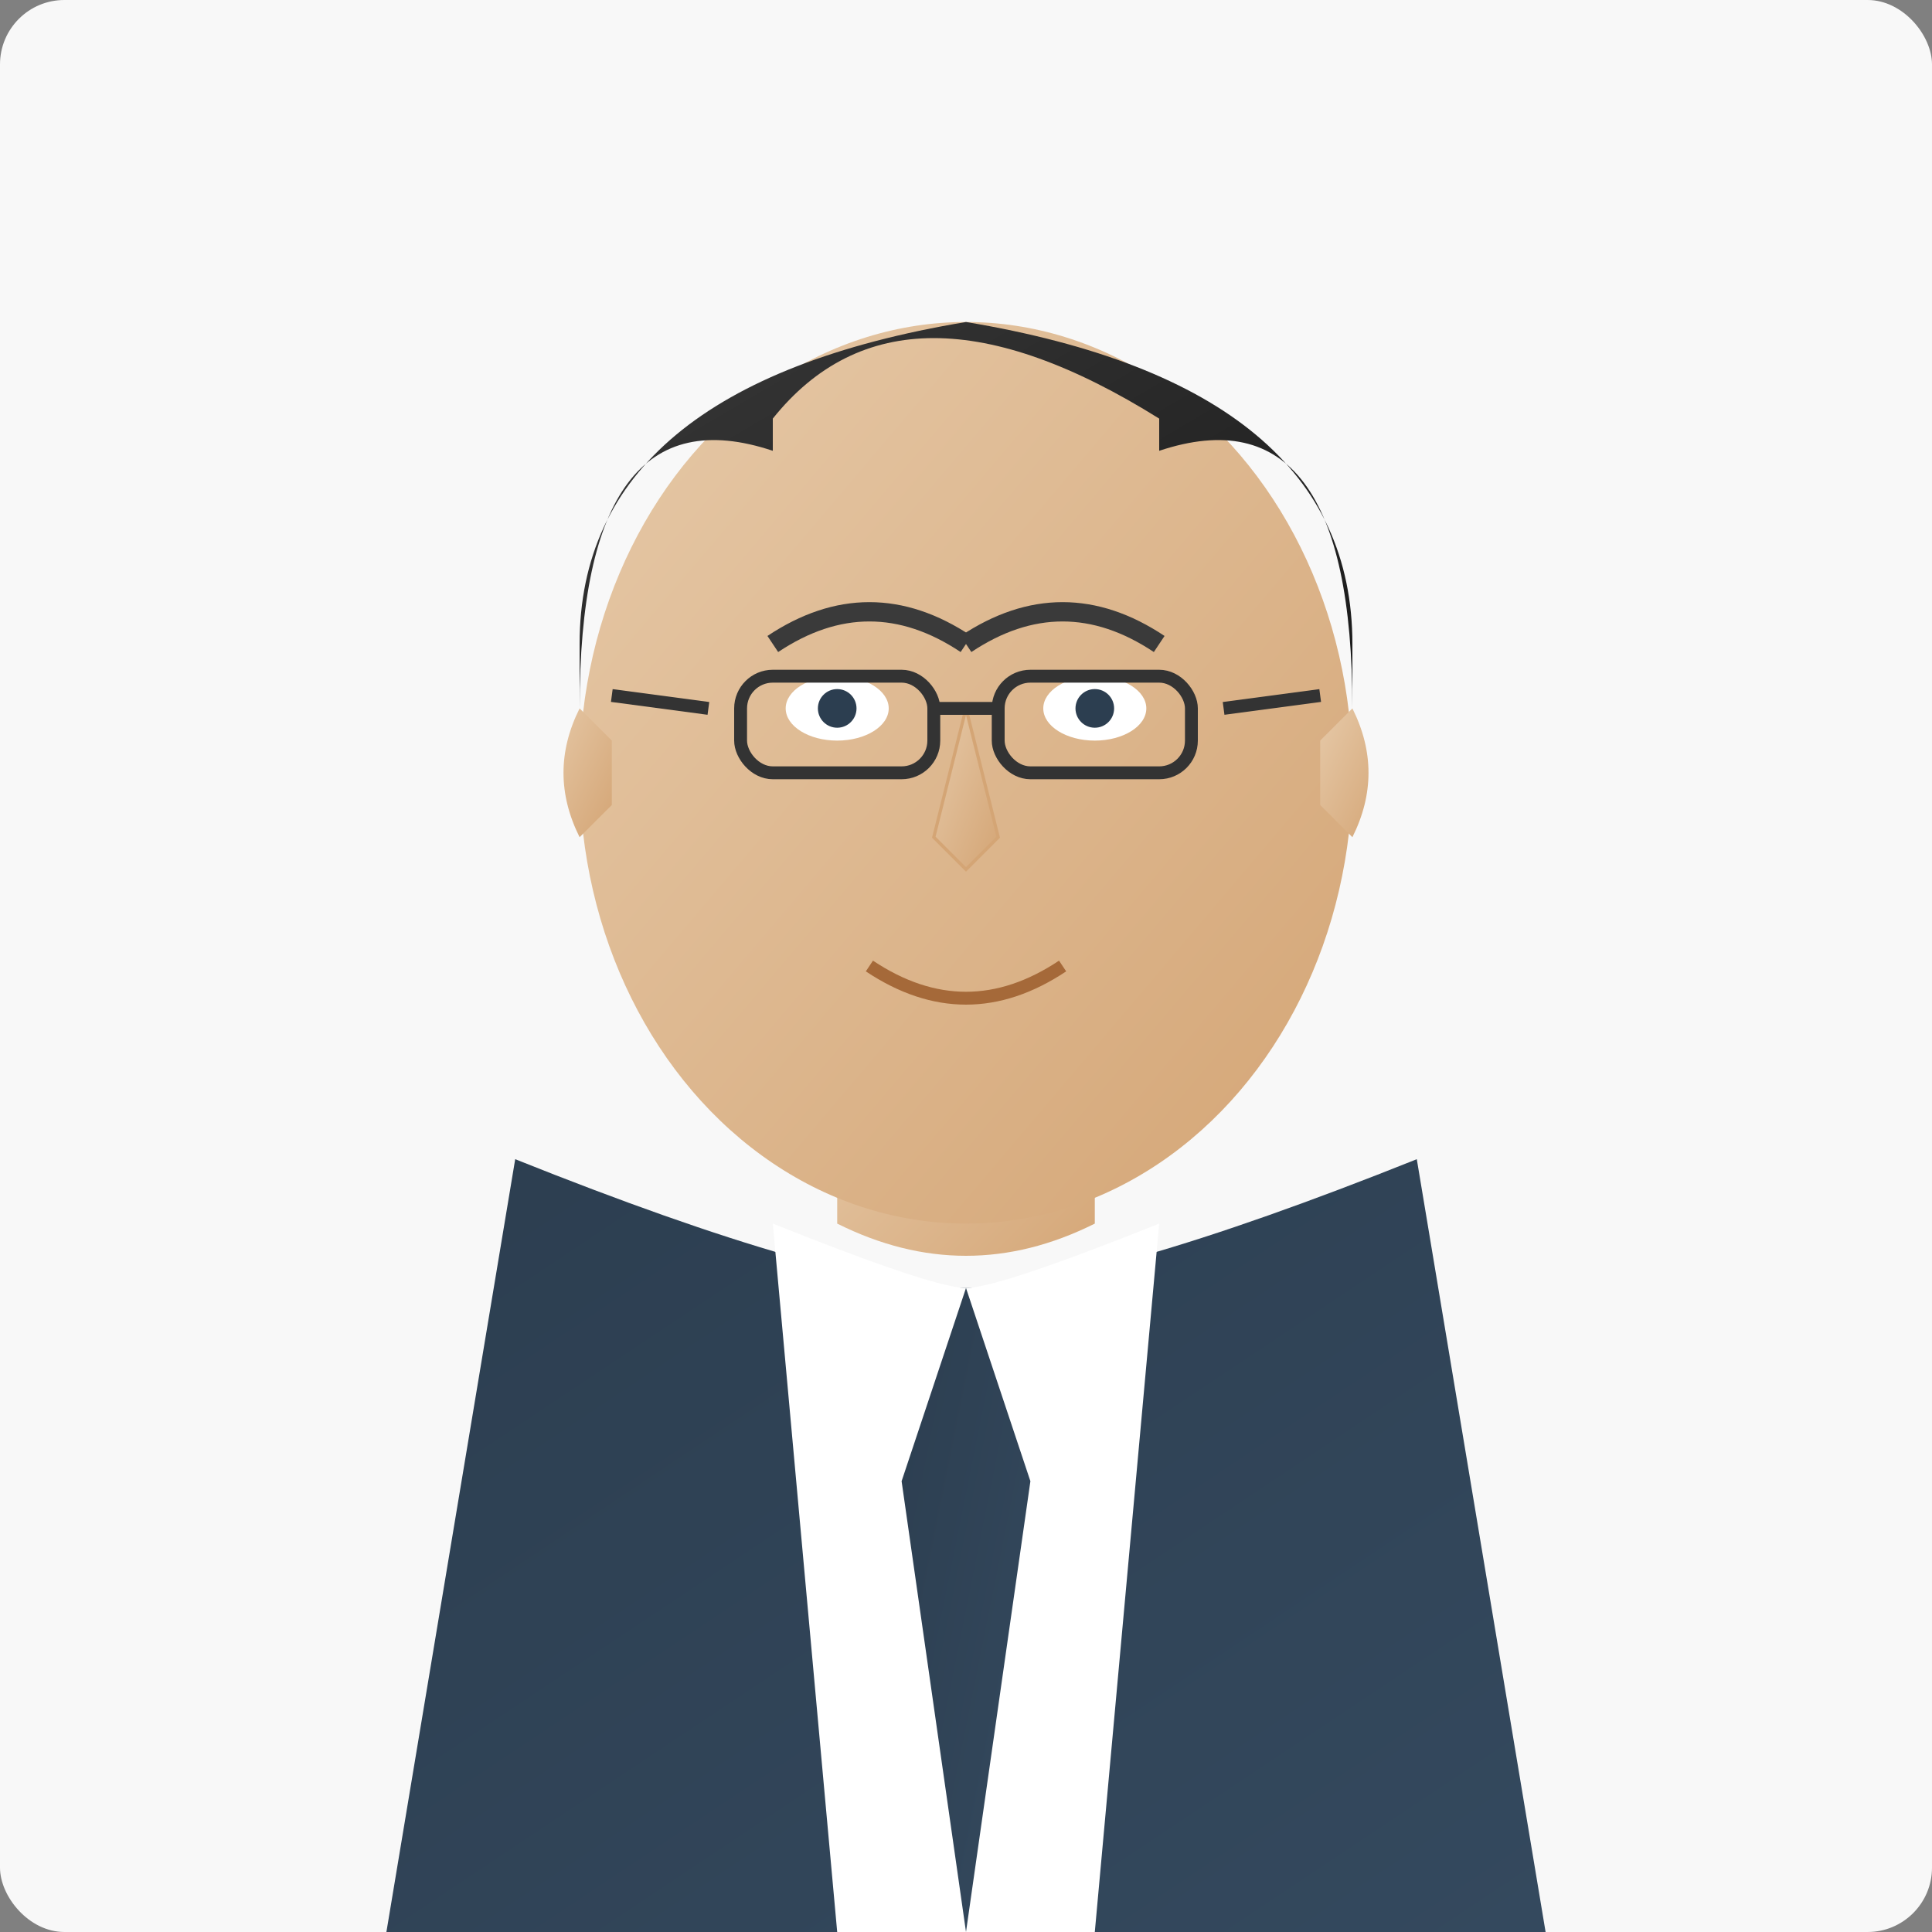 <?xml version="1.0" encoding="UTF-8"?>
<svg xmlns="http://www.w3.org/2000/svg" xmlns:xlink="http://www.w3.org/1999/xlink" width="300" height="300" viewBox="0 0 300 300">
  <rect x="0" y="0" width="300" height="300" fill="#808080" stroke="none"/>
  <defs>
    <linearGradient id="suit-gradient" x1="0%" y1="0%" x2="100%" y2="100%">
      <stop offset="0%" style="stop-color:#2C3E50;stop-opacity:1" />
      <stop offset="100%" style="stop-color:#34495E;stop-opacity:1" />
    </linearGradient>
    <linearGradient id="skin-gradient" x1="0%" y1="0%" x2="100%" y2="100%">
      <stop offset="0%" style="stop-color:#e6c9a8;stop-opacity:1" />
      <stop offset="100%" style="stop-color:#d4a575;stop-opacity:1" />
    </linearGradient>
    <linearGradient id="hair-gradient" x1="0%" y1="0%" x2="100%" y2="100%">
      <stop offset="0%" style="stop-color:#3a3a3a;stop-opacity:1" />
      <stop offset="100%" style="stop-color:#1a1a1a;stop-opacity:1" />
    </linearGradient>
    <linearGradient id="tie-gradient" x1="0%" y1="0%" x2="100%" y2="100%">
      <stop offset="0%" style="stop-color:#2C3E50;stop-opacity:1" />
      <stop offset="100%" style="stop-color:#34495E;stop-opacity:1" />
    </linearGradient>
  </defs>
  
  <!-- Background -->
  <rect x="0" y="0" width="300" height="300" fill="#f8f8f8" rx="10" ry="10" />
  
  <!-- Suit/Jacket -->
  <path d="M80,180 L60,300 L240,300 L220,180 Q170,200 150,200 Q130,200 80,180 Z" fill="url(#suit-gradient)" />
  <path d="M120,190 L130,300 L170,300 L180,190 Q155,200 150,200 Q145,200 120,190 Z" fill="#fff" />
  
  <!-- Shirt Collar -->
  <path d="M120,190 L150,220 L180,190 Q155,210 150,210 Q145,210 120,190 Z" fill="#fff" />
  
  <!-- Tie -->
  <path d="M150,200 L140,230 L150,300 L160,230 L150,200 Z" fill="url(#tie-gradient)" />
  
  <!-- Neck -->
  <path d="M130,160 Q150,170 170,160 L170,190 Q150,200 130,190 Z" fill="url(#skin-gradient)" />
  
  <!-- Head -->
  <ellipse cx="150" cy="120" rx="60" ry="70" fill="url(#skin-gradient)" />
  
  <!-- Hair -->
  <path d="M90,100 Q90,60 150,50 Q210,60 210,100 L210,110 Q210,60 180,70 L180,65 Q140,40 120,65 L120,70 Q90,60 90,110 Z" fill="url(#hair-gradient)" />
  
  <!-- Eyebrows -->
  <path d="M120,100 Q135,90 150,100" fill="none" stroke="#3a3a3a" stroke-width="3" />
  <path d="M180,100 Q165,90 150,100" fill="none" stroke="#3a3a3a" stroke-width="3" />
  
  <!-- Eyes -->
  <ellipse cx="130" cy="110" rx="8" ry="5" fill="#fff" />
  <ellipse cx="170" cy="110" rx="8" ry="5" fill="#fff" />
  <circle cx="130" cy="110" r="3" fill="#2C3E50" />
  <circle cx="170" cy="110" r="3" fill="#2C3E50" />
  
  <!-- Nose -->
  <path d="M150,110 L155,130 L150,135 L145,130 Z" fill="url(#skin-gradient)" stroke="#d4a575" stroke-width="0.5" />
  
  <!-- Mouth -->
  <path d="M135,150 Q150,160 165,150" fill="none" stroke="#a56939" stroke-width="2" />
  
  <!-- Ears -->
  <path d="M90,110 Q85,120 90,130 L95,125 L95,115 Z" fill="url(#skin-gradient)" />
  <path d="M210,110 Q215,120 210,130 L205,125 L205,115 Z" fill="url(#skin-gradient)" />
  
  <!-- Glasses -->
  <path d="M110,110 L95,108 M190,110 L205,108" fill="none" stroke="#333" stroke-width="2" />
  <rect x="115" y="105" width="30" height="15" rx="5" ry="5" fill="none" stroke="#333" stroke-width="2" />
  <rect x="155" y="105" width="30" height="15" rx="5" ry="5" fill="none" stroke="#333" stroke-width="2" />
  <path d="M145,110 L155,110" fill="none" stroke="#333" stroke-width="2" />
</svg>